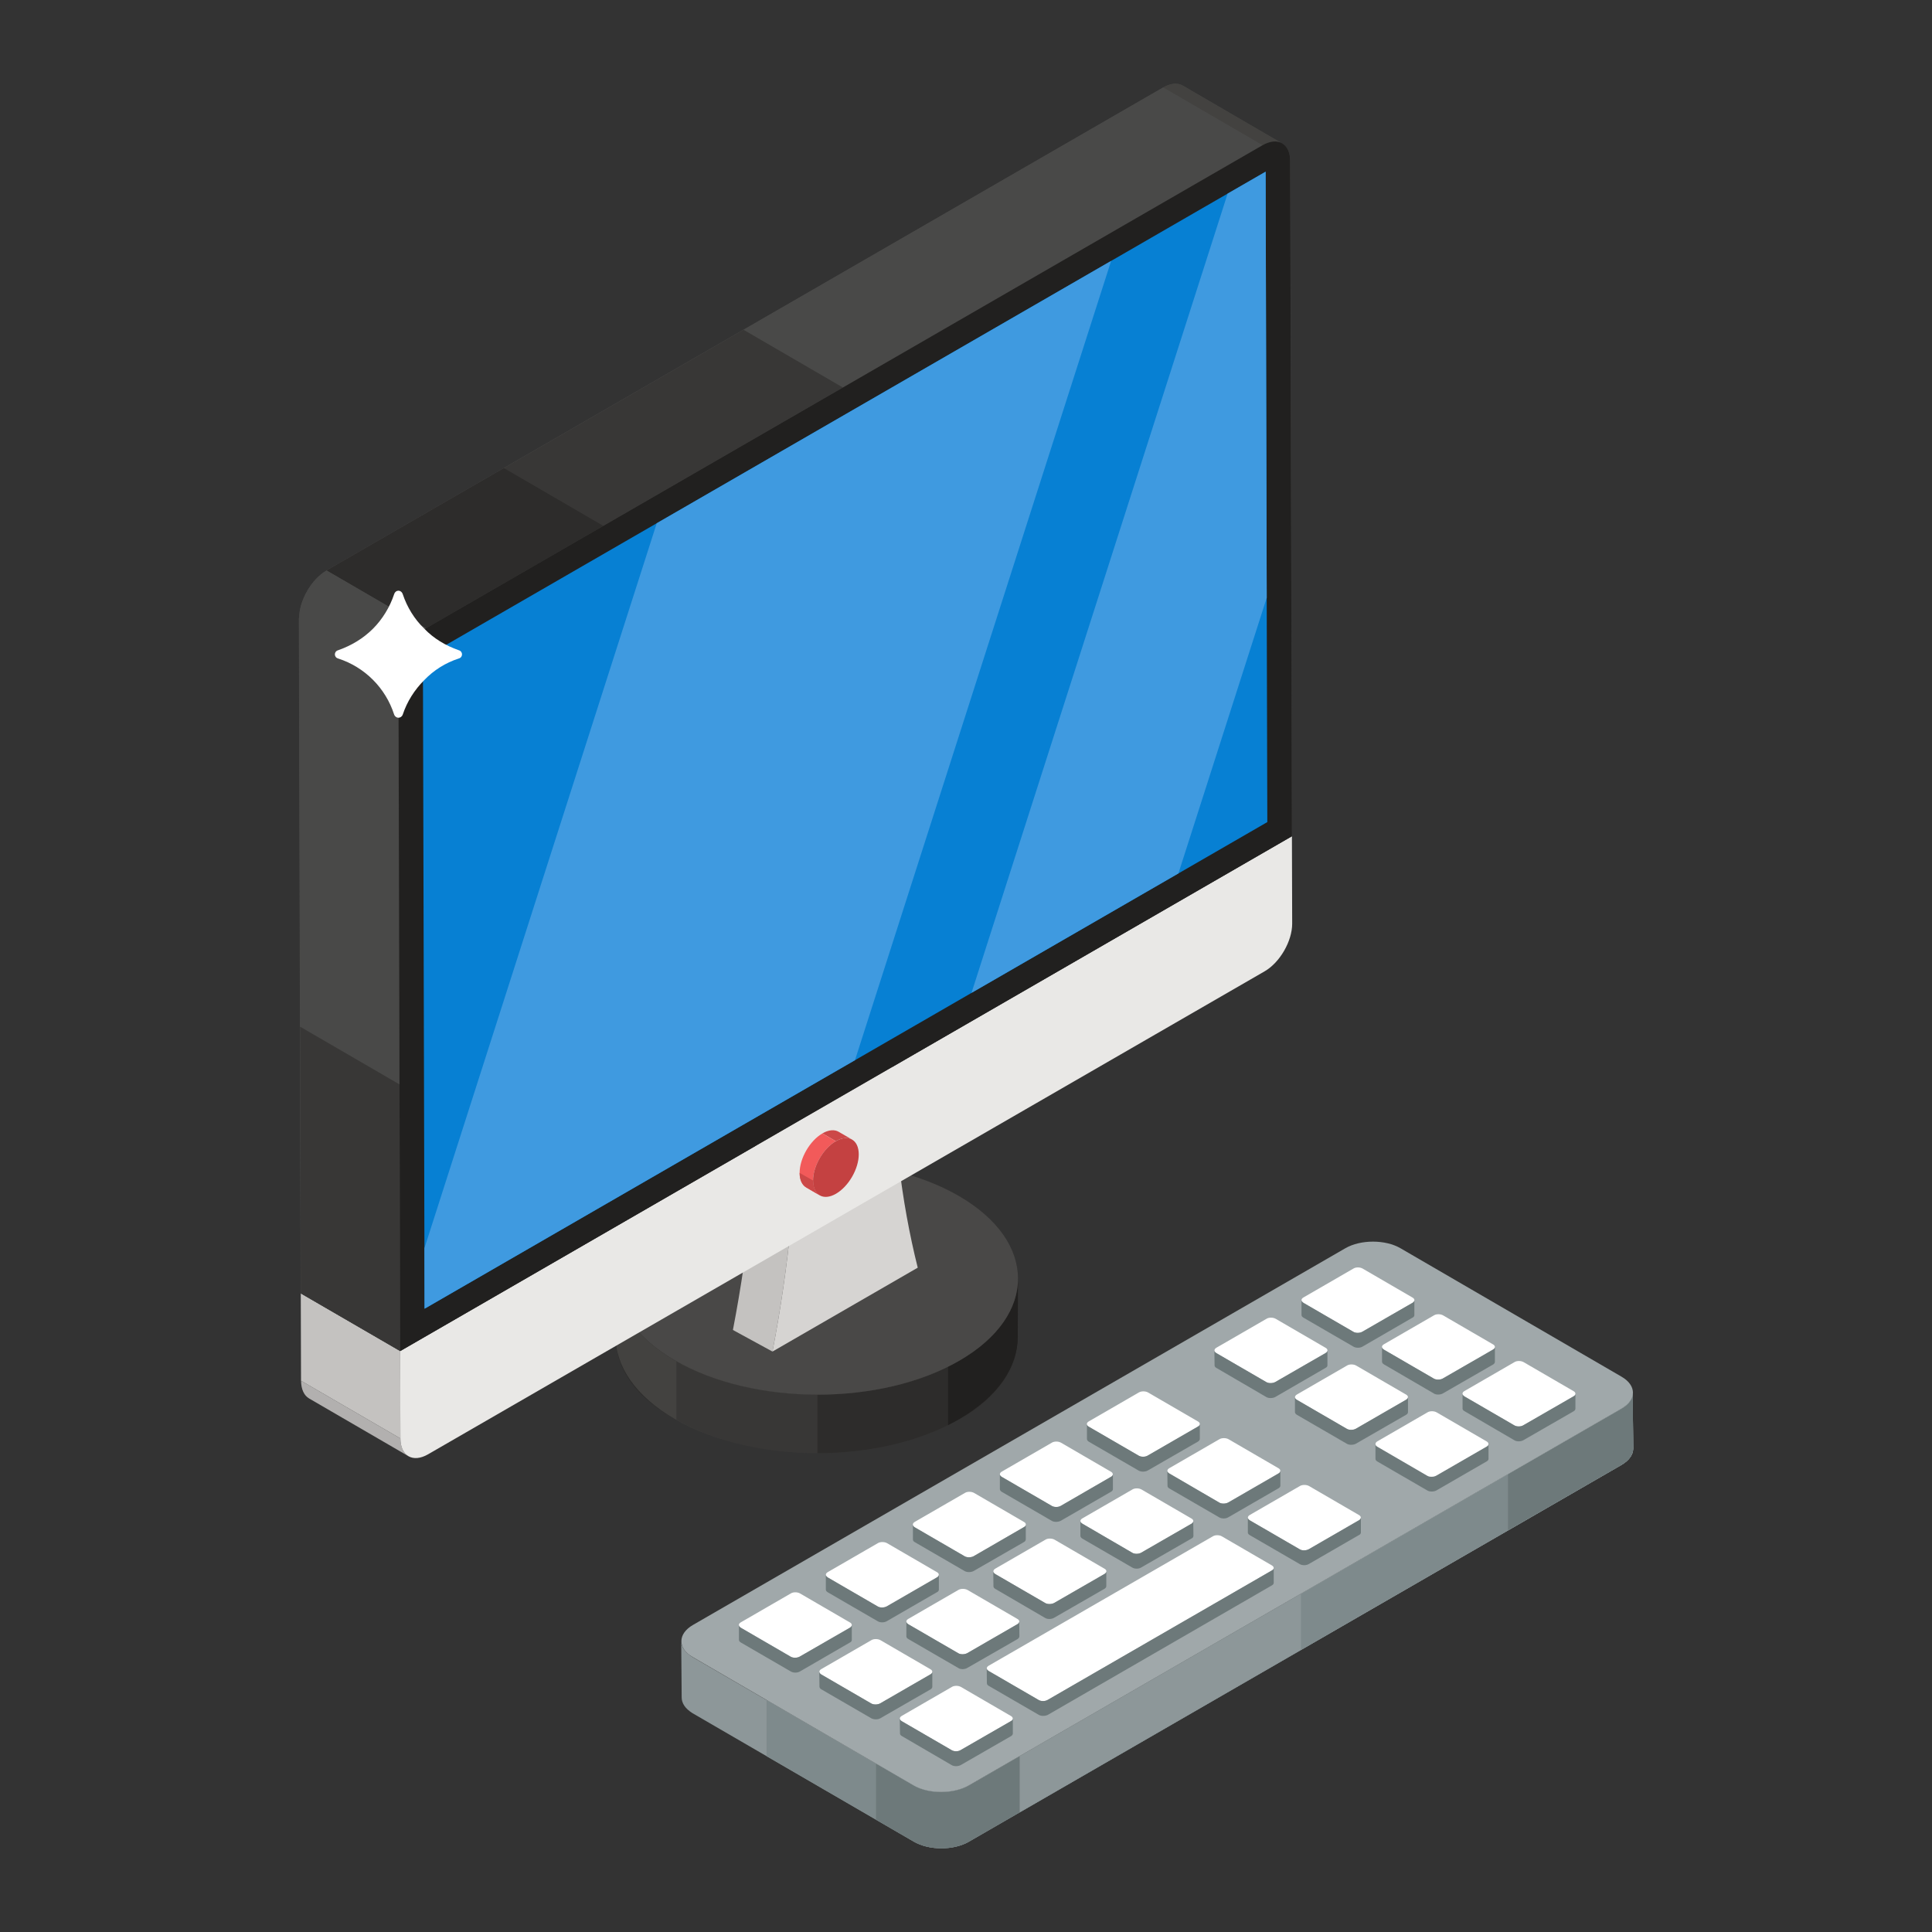 <svg xmlns="http://www.w3.org/2000/svg" id="Layer_1" enable-background="new 0 0 53 53" viewBox="0 0 53 53"><rect x="0" y="0" width="53" height="53" fill="#333333" stroke="none"/><path fill="#2d2c2b" d="M27.928,35.08l-0.01,1.6c0,0.2-0.03,0.4-0.1,0.59
						c-0.58,1.861-3.467,2.59-5.39,2.59v-0.01
						c-2.253,0-5.54-0.988-5.54-3.2c0.001-0.101,0.011-1.681,0.01-1.58
						c-0.01-0.81,0.53-1.64,1.6-2.26c2.15-1.25,5.64-1.25,7.8,0
						C27.388,33.43,27.928,34.26,27.928,35.08z" enable-background="new"/><g enable-background="new"><path fill="#434240" d="M27.927,35.08l-0.006,1.605
						c-0.002,0.813-0.536,1.513-1.603,2.133c-2.148,1.248-5.64,1.36-7.801,0.112
						c-1.088-0.628-1.631-1.453-1.629-2.276l0.006-1.605
						c-0.002,0.823,0.541,1.648,1.629,2.276c2.161,1.248,5.653,1.247,7.801-0.001
						C27.391,36.704,27.925,35.892,27.927,35.08z"/><path fill="#383736" d="M26.324,37.324c-2.137,1.242-5.605,1.248-7.768,0.019v1.608
						c2.164,1.226,5.627,1.219,7.763-0.022c1.067-0.62,1.601-1.431,1.603-2.244
						l0.006-1.605C27.925,35.892,27.391,36.704,26.324,37.324z"/><path fill="#2d2c2b" d="M26.324,37.324c-1.075,0.625-2.486,0.936-3.899,0.936v1.605
						c1.411-0,2.82-0.312,3.893-0.936c1.067-0.62,1.601-1.431,1.603-2.244
						l0.006-1.605C27.925,35.892,27.391,36.704,26.324,37.324z"/><path fill="#21201f" d="M26.324,37.324c-0.102,0.059-0.208,0.115-0.317,0.169v1.602
						c0.106-0.053,0.21-0.108,0.311-0.166c1.067-0.62,1.601-1.431,1.603-2.244
						l0.006-1.605C27.925,35.892,27.391,36.704,26.324,37.324z"/><path fill="#494847" d="M26.299,32.805c2.161,1.248,2.172,3.271,0.025,4.518
						c-2.148,1.248-5.64,1.249-7.801,0.001c-2.162-1.248-2.173-3.272-0.025-4.52
						C20.644,31.557,24.137,31.557,26.299,32.805z"/></g><path fill="#c4c2c0" d="M21.191,37.077l-1.085-0.592c0.459-2.38,0.67-4.643,0.672-6.83
				l1.085,0.592C21.861,32.434,21.65,34.697,21.191,37.077z"/><polygon fill="#e0e2e2" points="21.862 30.247 20.777 29.654 23.383 28.15 24.468 28.743"/><path fill="#d6d4d2" d="M24.468,28.743c0.014,2.178,0.245,4.186,0.708,6.033l-3.985,2.301
				c0.459-2.38,0.67-4.643,0.672-6.83L24.468,28.743z"/><g enable-background="new"><path fill="#b2b0af" d="M11.206,39.948l-2.726-1.584
									c-0.136-0.079-0.22-0.248-0.221-0.487l2.726,1.584
									C10.985,39.701,11.07,39.869,11.206,39.948z"/><polygon fill="#c4c2c0" points="10.985 39.461 8.258 37.877 8.251 35.479 10.978 37.064"/><path fill="#e9e8e6" d="M35.441,22.94l0.007,2.397
									c0.001,0.481-0.337,1.067-0.756,1.309L11.744,39.895
									c-0.419,0.242-0.758,0.047-0.76-0.434l-0.007-2.397L35.441,22.94z"/></g><g enable-background="new"><path fill="#494948" d="M35.438,22.94L10.978,37.06l-2.73-1.58
									C8.247,35.256,8.198,17.084,8.198,16.95l0.01,0.01
									c0-0.48,0.33-1.07,0.75-1.31c4.554-2.629,18.399-10.622,22.95-13.25
									c0.21-0.12,0.4-0.13,0.54-0.05l2.69,1.57
									c0.15,0.06,0.25,0.24,0.26,0.5L35.438,22.94z"/><path fill="#434240" d="M32.446,2.347l2.726,1.584
										c-0.138-0.08-0.329-0.069-0.539,0.053l-2.726-1.584
										C32.117,2.278,32.308,2.267,32.446,2.347z"/><polygon fill="#494948" points="10.98 37.061 8.252 35.478 8.203 16.954 10.931 18.538"/><polygon fill="#383736" points="10.98 37.061 8.252 35.478 8.233 28.165 10.961 29.749"/><polygon fill="#494948" points="11.685 17.233 8.959 15.649 31.907 2.4 34.633 3.985"/><polygon fill="#383736" points="11.685 17.233 8.959 15.649 20.396 9.046 23.122 10.63"/><polygon fill="#2d2c2b" points="11.685 17.233 8.959 15.649 13.823 12.841 16.549 14.425"/><path fill="#494948" d="M10.931,18.542l-2.726-1.584
										c-0.001-0.481,0.336-1.066,0.755-1.308l2.726,1.584
										C11.266,17.475,10.929,18.06,10.931,18.542z"/><path fill="#21201f" d="M34.633,3.985c0.419-0.242,0.759-0.048,0.761,0.433l0.047,18.522
									L10.978,37.064l-0.047-18.522c-0.001-0.481,0.336-1.066,0.755-1.308
									L34.633,3.985z"/><path fill="#0780d3" d="M34.766,22.552l-2.439,1.409l-5.676,3.277l-3.196,1.846
									l-11.808,6.818l-0.004-1.658L11.603,18.54c0-0.239,0.21-0.604,0.419-0.725
									l5.994-3.461l12.464-7.196l3.196-1.846l1.043-0.602l0.03,11.688
									L34.766,22.552z"/></g><g><polygon fill="#3f9ae0" points="30.481 7.158 23.455 29.083 11.647 35.901 11.643 34.242 18.016 14.354"/><polygon fill="#3f9ae0" points="34.75 16.398 32.327 23.96 26.651 27.237 33.677 5.312 34.72 4.71"/></g><path fill="#fff" d="M12.586,18.064c-0.366,0.118-0.688,0.323-0.946,0.591
			c-0.269,0.269-0.473,0.591-0.591,0.946c-0.043,0.118-0.193,0.118-0.237,0
			c-0.236-0.731-0.806-1.301-1.537-1.537c-0.118-0.032-0.118-0.193,0-0.226
			c0.366-0.129,0.688-0.322,0.957-0.591c0.258-0.258,0.462-0.591,0.58-0.946
			c0.043-0.129,0.193-0.129,0.237,0c0.118,0.355,0.322,0.688,0.591,0.946
			c0.258,0.269,0.58,0.462,0.946,0.591C12.704,17.871,12.704,18.032,12.586,18.064
			z"/><g enable-background="new"><path fill="#cc4848" d="M23.007,31.048l0.368,0.214c-0.114-0.066-0.272-0.057-0.446,0.044
					l-0.368-0.214C22.735,30.991,22.893,30.982,23.007,31.048z"/><path fill="#f25a5a" d="M22.487,32.792l-0.368-0.214
					c-0.113-0.065-0.183-0.205-0.183-0.402c-0.001-0.398,0.279-0.883,0.625-1.083
					l0.368,0.214c-0.346,0.2-0.626,0.685-0.625,1.083
					C22.304,32.587,22.374,32.726,22.487,32.792z"/><path fill="#cc4848" d="M22.488,32.791l-0.37-0.217c-0.112-0.063-0.182-0.203-0.182-0.398
					l0.37,0.21C22.306,32.588,22.376,32.728,22.488,32.791z"/><path fill="#c44141" d="M22.929,31.306c0.347-0.2,0.628-0.04,0.629,0.359
					c0.001,0.398-0.279,0.883-0.625,1.083c-0.346,0.2-0.628,0.039-0.629-0.359
					C22.303,31.991,22.582,31.506,22.929,31.306z"/></g><g><path fill="#8d9799" d="M44.802,39.741c0,0.161-0.111,0.321-0.321,0.445L26.585,50.519
					c-0.42,0.247-1.1,0.247-1.52,0l-6.068-3.522
					c-0.198-0.124-0.297-0.272-0.297-0.433l-0.012-1.539
					c0,0.161,0.111,0.309,0.309,0.433l6.068,3.522c0.42,0.247,1.1,0.235,1.52,0
					l17.896-10.332c0.198-0.111,0.309-0.272,0.309-0.42L44.802,39.741z"/><path fill="#7e8a8c" d="M44.79,38.227c0,0.148-0.111,0.309-0.309,0.42L26.585,48.98
					c-0.42,0.235-1.1,0.247-1.52,0l-4.036-2.343v1.539l4.036,2.343
					c0.42,0.247,1.1,0.247,1.52,0l17.896-10.332
					c0.21-0.124,0.321-0.284,0.321-0.445L44.79,38.227z"/><path fill="#6d797a" d="M44.79,38.227c0,0.148-0.111,0.309-0.309,0.42L26.585,48.98
					c-0.42,0.235-1.1,0.247-1.52,0l-1.033-0.6v1.539l1.033,0.6
					c0.42,0.247,1.1,0.247,1.52,0l17.896-10.332
					c0.21-0.124,0.321-0.284,0.321-0.445L44.79,38.227z"/><path fill="#8d9799" d="M44.79,38.227c0,0.148-0.111,0.309-0.309,0.42l-16.508,9.531
					v1.539l16.508-9.531c0.21-0.124,0.321-0.284,0.321-0.445L44.79,38.227z"/><path fill="#7e8a8c" d="M44.79,38.227c0,0.148-0.111,0.309-0.309,0.42l-8.792,5.076
					v1.539l8.792-5.076c0.21-0.124,0.321-0.284,0.321-0.445L44.79,38.227z"/><path fill="#6d797a" d="M44.79,38.227c0,0.148-0.111,0.309-0.309,0.42l-3.113,1.794
					v1.539l3.113-1.794c0.21-0.124,0.321-0.284,0.321-0.445L44.79,38.227z"/><path fill="#a0a8aa" d="M19.011,44.576c-0.418,0.241-0.428,0.638-0.013,0.879
					l6.068,3.526c0.415,0.241,1.1,0.237,1.518-0.005l17.897-10.333
					c0.418-0.241,0.42-0.633,0.005-0.875l-6.068-3.526
					c-0.415-0.241-1.092-0.241-1.51-0L19.011,44.576z"/><g><path fill="#fff" d="M29.87 38.992c-.074.042-.071.107-.001.148l1.373.798c.06.035.172.037.245-.006l1.378-.796c.064-.037.064-.103.004-.138l-1.373-.798c-.07-.041-.185-.041-.249-.004L29.87 38.992zM27.481 40.371c-.07.041-.068.105.002.146l1.373.798c.06.035.172.037.242-.004l1.382-.798c.064-.037.061-.102.001-.137l-1.373-.798c-.07-.041-.181-.042-.245-.006L27.481 40.371zM25.095 41.749c-.07.041-.071.107-.001.148l1.373.798c.06.035.175.035.246-.006l1.382-.798c.064-.037.061-.102.001-.137l-1.373-.798c-.07-.041-.181-.042-.245-.006L25.095 41.749zM22.71 43.126c-.074.042-.071.107-.001.148l1.373.798c.06.035.172.037.245-.006l1.378-.796c.064-.037.064-.103.004-.138l-1.373-.798c-.07-.041-.185-.041-.249-.004L22.71 43.126zM20.321 44.506c-.07.041-.068.105.002.146l1.373.798c.06.035.172.037.242-.004l1.382-.798c.064-.037.061-.102.001-.137l-1.373-.798c-.07-.041-.181-.042-.245-.006L20.321 44.506zM35.755 35.594c-.07.041-.068.105.002.146l1.373.798c.06.035.172.037.242-.004l1.382-.798c.064-.037.061-.102.001-.137l-1.373-.798c-.07-.041-.181-.042-.245-.006L35.755 35.594zM33.369 36.972c-.07.041-.071.107-.001.148l1.373.798c.06.035.175.035.246-.006l1.382-.798c.064-.037.061-.102.001-.137l-1.373-.798c-.07-.041-.181-.042-.245-.006L33.369 36.972zM32.079 40.275c-.074.042-.071.107-.001.148l1.373.798c.06.035.172.037.245-.006l1.378-.796c.064-.037.064-.103.004-.138l-1.373-.798c-.07-.041-.185-.041-.249-.004L32.079 40.275zM29.69 41.655c-.07.041-.068.105.002.146l1.373.798c.06.035.172.037.242-.004l1.382-.798c.064-.037.061-.102.001-.137l-1.373-.798c-.07-.041-.181-.042-.245-.006L29.69 41.655zM27.304 43.032c-.07.041-.071.107-.001.148l1.373.798c.06.035.175.035.246-.006l1.382-.798c.064-.037.061-.102.001-.137l-1.373-.798c-.07-.041-.181-.042-.245-.006L27.304 43.032zM24.918 44.41c-.074.042-.071.107-.001.148l1.373.798c.06.035.172.037.245-.006l1.378-.796c.064-.037.064-.103.004-.138l-1.373-.798c-.07-.041-.185-.041-.249-.004L24.918 44.41zM22.529 45.789c-.07.041-.068.105.002.146l1.373.798c.06.035.172.037.242-.004l1.382-.798c.064-.037.061-.102.001-.137l-1.373-.798c-.07-.041-.181-.042-.245-.006L22.529 45.789zM37.963 36.878c-.07.041-.068.105.002.146l1.373.798c.06.035.172.037.242-.004l1.382-.798c.064-.037.061-.102.001-.137l-1.373-.798c-.07-.041-.181-.042-.245-.006L37.963 36.878zM35.578 38.255c-.07.041-.071.107-.001.148l1.373.798c.06.035.175.035.245-.006l1.382-.798c.064-.037.061-.102.001-.137l-1.373-.798c-.07-.041-.181-.042-.245-.006L35.578 38.255zM34.287 41.559c-.074.042-.071.107-.001.148l1.373.798c.06.035.172.037.245-.006l1.378-.796c.064-.037.064-.103.004-.138l-1.373-.798c-.07-.041-.185-.041-.249-.004L34.287 41.559zM27.126 45.693c-.077.044-.071.107-.004.146l1.373.798c.06.035.172.041.249-.004l6.15-3.551c.067-.039.058-.103-.002-.138l-1.373-.798c-.067-.039-.175-.042-.242-.004L27.126 45.693zM24.737 47.072c-.07.041-.068.105.002.146l1.373.798c.06.035.172.037.242-.004l1.382-.798c.064-.037.061-.102.001-.137l-1.373-.798c-.07-.041-.181-.042-.245-.006L24.737 47.072zM40.172 38.161c-.07.041-.068.105.002.146l1.373.798c.06.035.172.037.242-.004l1.382-.798c.064-.037.061-.102.001-.137l-1.373-.798c-.07-.041-.181-.042-.245-.006L40.172 38.161z"/><path fill="#6d797a" d="M40.177 38.713l1.373.801c.06.035.17.035.24-.005l1.383-.796c.03-.02.045-.045.045-.07v-.406c0 .025-.015.05-.045.065l-1.383.796c-.07.045-.185.04-.245.005l-1.373-.796c-.035-.02-.05-.05-.05-.075v.411C40.122 38.668 40.137 38.693 40.177 38.713zM40.964 37.43c.03-.02.045-.045.045-.07v-.411c0 .025-.015.05-.045.07l-1.383.796c-.07.04-.18.04-.245.005l-1.373-.796c-.035-.02-.05-.05-.05-.075v.406c0 .03.02.055.055.075l1.373.801c.06.035.17.035.24-.005L40.964 37.43zM27.123 46.247l1.373.796c.06.035.17.04.25 0l6.146-3.552c.035-.02.05-.045.05-.07v-.406c0 .025-.015.05-.05.065l-6.151 3.552c-.075.045-.185.04-.245.005l-1.373-.796c-.035-.02-.055-.045-.055-.075l.005.411C27.073 46.202 27.088 46.227 27.123 46.247zM37.733 39.614v.406c0 .03.02.055.055.075l1.373.796c.06.035.175.035.245-.005l1.378-.796c.035-.02.05-.045.05-.07v-.406c0 .025-.015.05-.05.065l-1.383.796c-.07.045-.185.045-.245.01l-1.373-.801C37.748 39.665 37.733 39.639 37.733 39.614zM36.37 37.115l-1.383.796c-.07.04-.185.04-.245.005l-1.373-.796c-.035-.02-.055-.045-.055-.075l.005.411c0 .025.015.05.05.07l1.373.801c.06.035.175.035.245-.005l1.383-.801c.03-.015.045-.04.045-.065v-.411C36.416 37.07 36.4 37.095 36.37 37.115zM28.095 41.889l-1.383.801c-.07.04-.185.04-.245.005l-1.373-.796c-.035-.02-.05-.05-.05-.075v.406c0 .03.015.055.05.075l1.373.796c.06.035.175.035.245-.005l1.383-.796c.03-.02.045-.045.045-.07v-.406C28.14 41.849 28.125 41.874 28.095 41.889zM27.965 44.889l-.005-.406c0 .025-.015.05-.045.07l-1.378.796c-.075.04-.185.04-.245.005l-1.373-.796c-.035-.02-.055-.05-.055-.075v.411c0 .025.02.05.055.07l1.373.796c.06.04.17.04.245-.005l1.378-.791C27.945 44.944 27.965 44.914 27.965 44.889zM32.078 40.832l1.373.796c.06.035.175.04.245-.005l1.378-.796c.035-.02.05-.045.05-.07v-.411c0 .03-.015.055-.05.075l-1.378.796c-.075.04-.185.04-.245.005l-1.373-.801c-.035-.02-.055-.045-.055-.07l.005.406C32.027 40.787 32.042 40.812 32.078 40.832zM34.287 42.114l1.373.796c.06.035.17.04.245-.005l1.378-.796c.035-.015.05-.045.05-.07v-.406c0 .025-.015.05-.05.07l-1.378.796c-.075.04-.185.04-.245.005l-1.373-.796c-.035-.02-.055-.05-.055-.075v.406C34.231 42.069 34.252 42.094 34.287 42.114zM30.48 40.511l-1.383.801c-.07.04-.18.035-.24 0l-1.373-.796c-.035-.02-.055-.045-.055-.075v.411c0 .025.02.055.055.075l1.373.796c.06.035.17.035.245-.005l1.378-.796c.035-.02.05-.045.05-.07v-.406C30.53 40.471 30.51 40.496 30.48 40.511zM32.869 39.544c.03-.02.045-.045.045-.07v-.411c0 .025-.015.055-.05.07l-1.378.796c-.07.045-.185.04-.245.005l-1.373-.796c-.035-.02-.05-.045-.05-.07v.406c0 .025.015.055.05.075l1.373.796c.065.035.175.035.245-.005L32.869 39.544zM35.579 38.402c-.035-.02-.055-.045-.055-.075v.411c0 .025.02.055.055.075l1.373.796c.06.035.175.035.245-.005l1.383-.796c.03-.02.045-.045.045-.07v-.411c0 .025-.015.05-.05.07l-1.378.796c-.07.04-.185.04-.245.005L35.579 38.402zM32.739 42.134l-.005-.406c0 .025-.015.05-.045.07l-1.383.796c-.07.04-.18.04-.24.005l-1.373-.801c-.035-.02-.055-.045-.055-.07v.406c0 .025.02.055.055.075l1.373.796c.06.035.17.04.24-.005l1.383-.796C32.724 42.189 32.739 42.159 32.739 42.134zM30.304 43.582c.03-.02.045-.045.045-.07v-.406c0 .025-.015.05-.045.07l-1.383.796c-.07.04-.185.04-.245.005l-1.373-.796c-.035-.02-.055-.05-.055-.075l.005.411c0 .025.015.05.05.07l1.373.801c.06.035.175.035.245-.01L30.304 43.582zM38.755 36.143c.03-.015.045-.04.045-.065v-.411c0 .025-.015.05-.045.07l-1.383.796c-.07.04-.18.04-.24.005l-1.373-.796c-.035-.025-.055-.05-.055-.075v.406c0 .03.02.055.055.075l1.373.796c.06.035.17.04.24 0L38.755 36.143zM25.706 43.271l-1.378.796c-.075.04-.185.04-.245.005l-1.373-.796c-.035-.025-.055-.05-.055-.075v.406c0 .03.02.055.055.075l1.373.796c.06.035.17.04.245-.005l1.378-.796c.035-.015.05-.045.05-.07v-.406C25.756 43.226 25.736 43.251 25.706 43.271zM24.684 47.143l.005.411c0 .025.015.05.05.07l1.373.801c.06.035.175.035.245-.005l1.383-.796c.03-.02.045-.045.045-.07v-.411c0 .025-.015.055-.05.07l-1.383.796c-.07.045-.18.04-.24.005l-1.373-.796C24.704 47.198 24.684 47.168 24.684 47.143zM22.475 45.861l.005.406c0 .03.015.055.05.075l1.373.796c.065.035.175.04.245 0l1.383-.796c.03-.02.045-.045.045-.07v-.411c0 .025-.015.05-.05.07l-1.378.796c-.07.04-.185.04-.245.005l-1.373-.796C22.495 45.916 22.48 45.886 22.475 45.861zM20.271 44.579v.406c0 .03.02.055.055.075l1.373.796c.06.035.17.04.24 0l1.383-.801c.03-.015.045-.04.045-.065v-.411c0 .025-.015.05-.045.07l-1.383.796c-.07.04-.185.04-.245.005l-1.373-.796C20.286 44.629 20.271 44.604 20.271 44.579z"/><g><path fill="#fff" d="M37.786,39.539c-0.07,0.041-0.071,0.107-0.001,0.148l1.373,0.798
					c0.06,0.035,0.175,0.035,0.245-0.006l1.382-0.798
					c0.064-0.037,0.061-0.102,0.001-0.137l-1.373-0.798
					c-0.07-0.041-0.181-0.042-0.245-0.006L37.786,39.539z"/></g></g></g></svg>